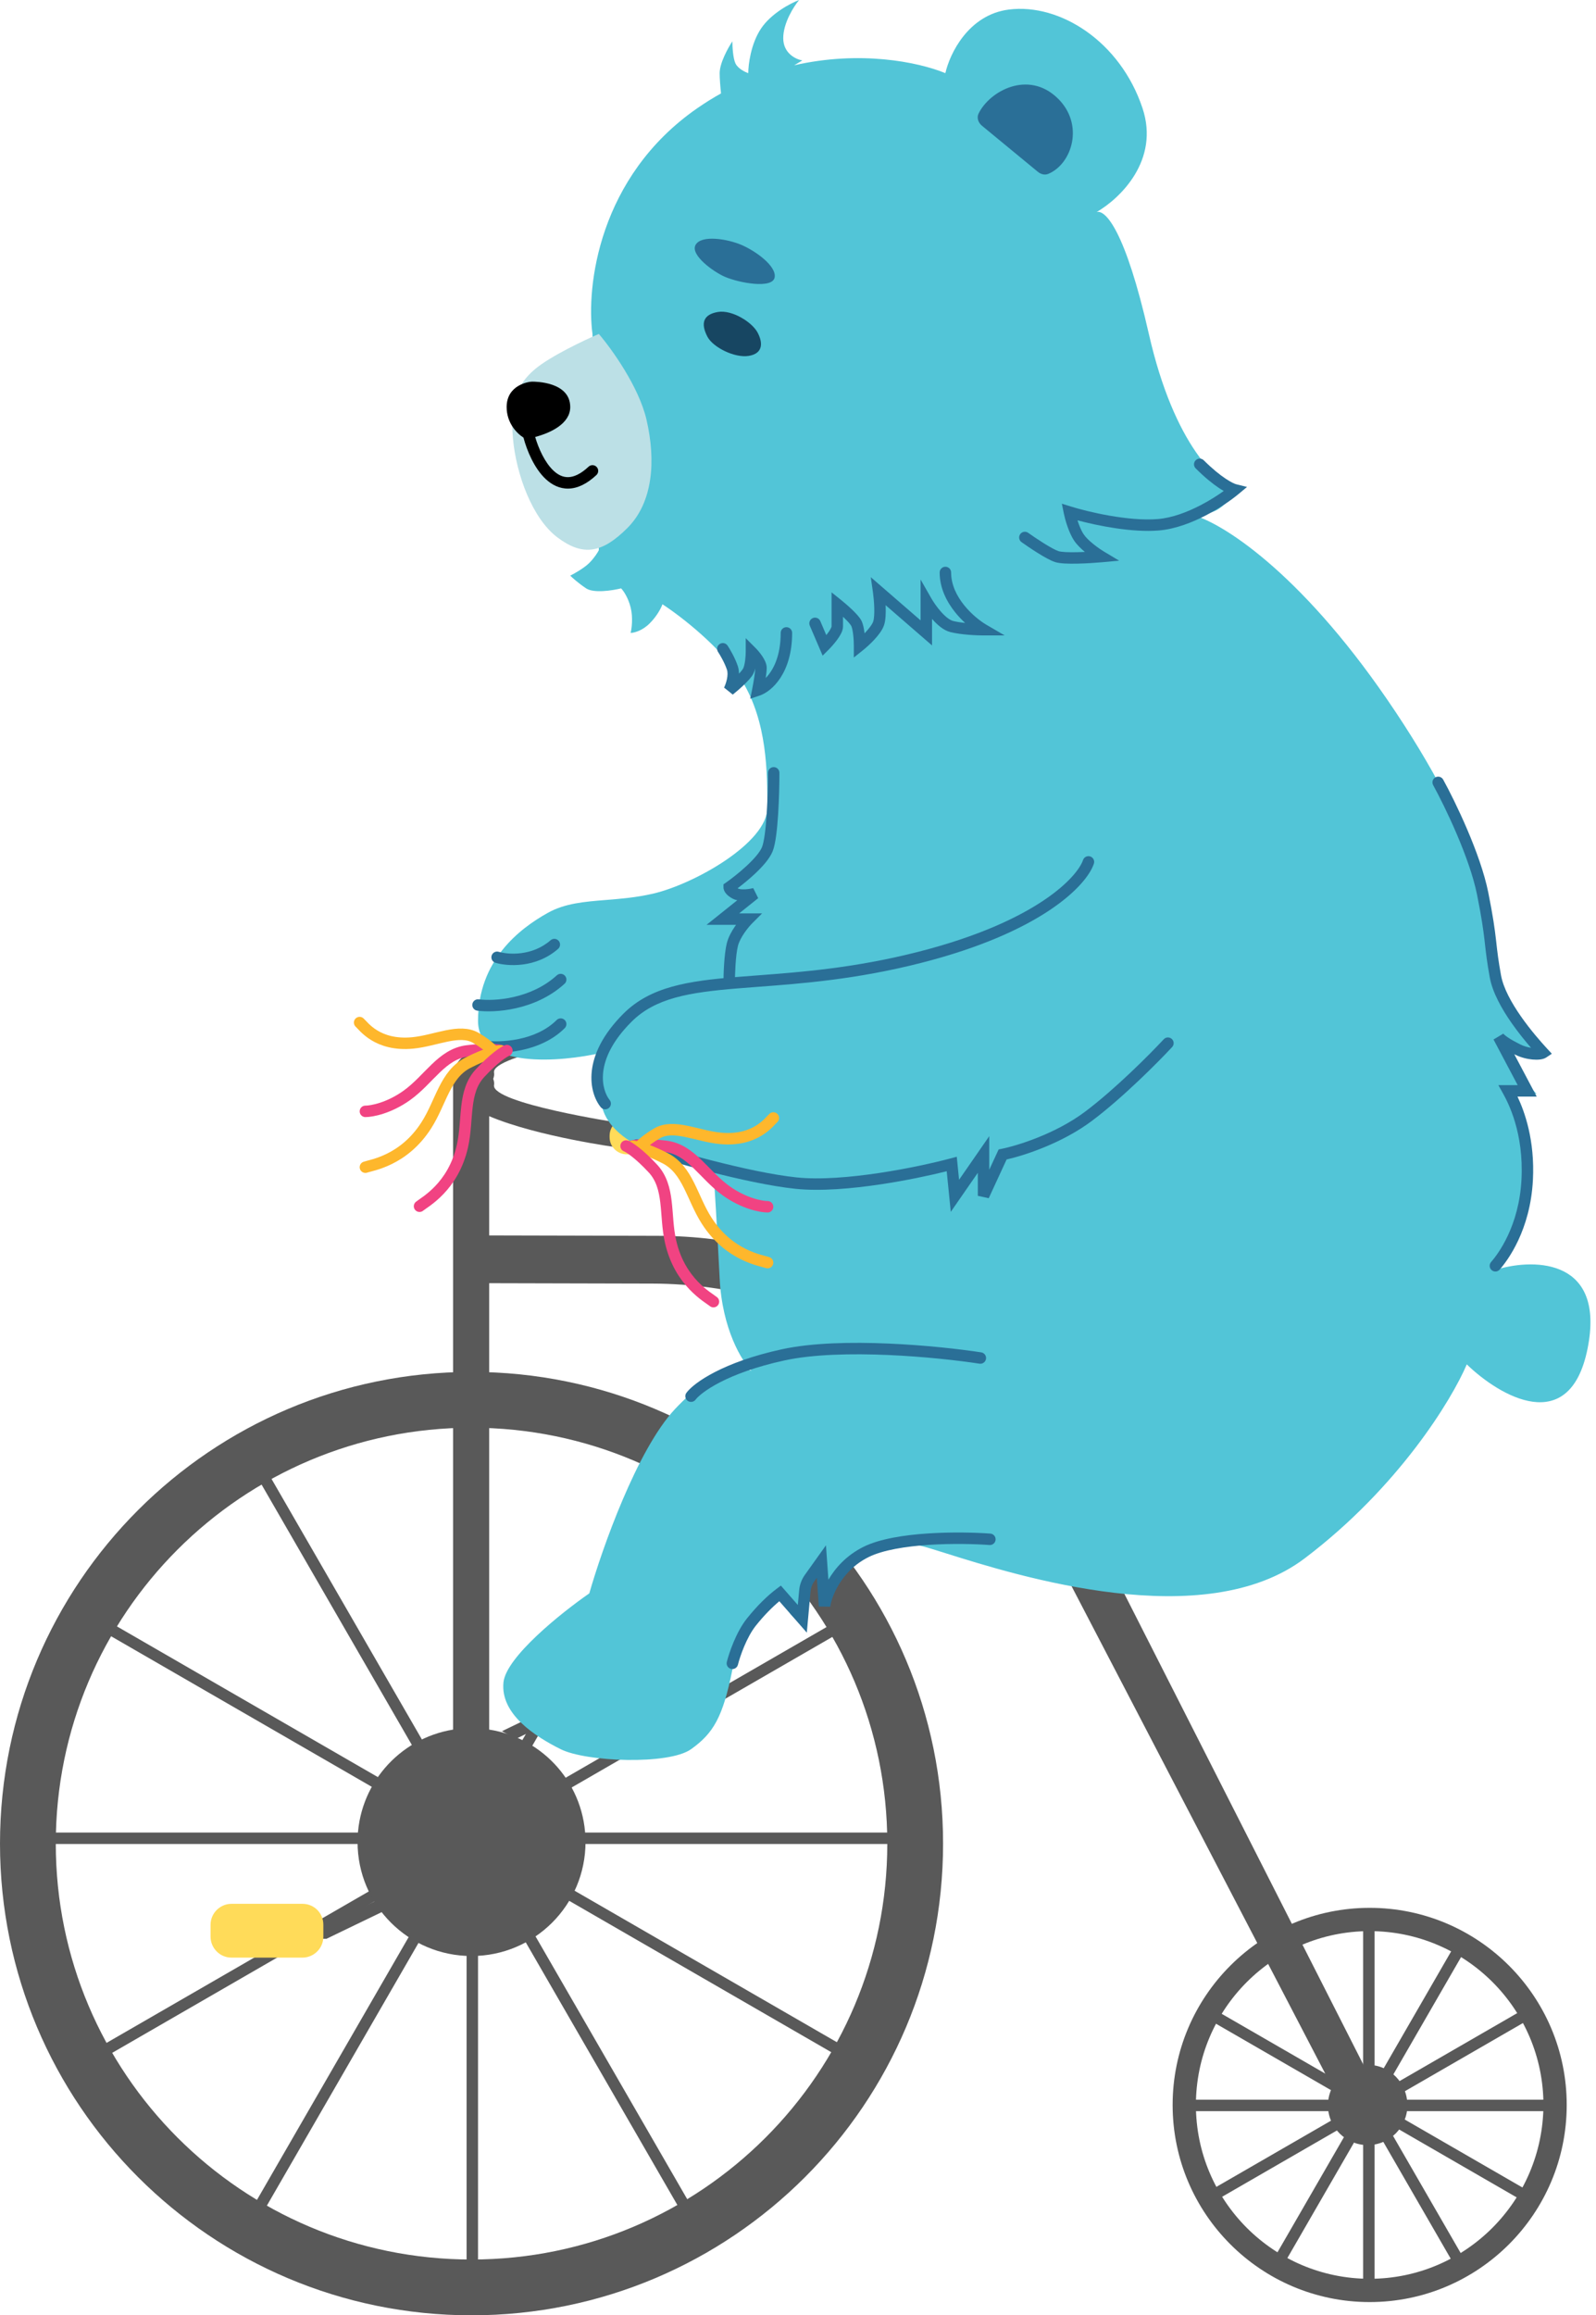 <svg width="251" height="364" viewBox="0 0 251 364" fill="none" xmlns="http://www.w3.org/2000/svg">
<path d="M215.278 301.5V360.5" stroke="#595959" stroke-width="1.8" stroke-linecap="round"/>
<path d="M200.528 356.548L230.028 305.452" stroke="#595959" stroke-width="1.8" stroke-linecap="round"/>
<path d="M189.73 345.75L240.826 316.25" stroke="#595959" stroke-width="1.8" stroke-linecap="round"/>
<path d="M200.528 305.452L230.028 356.548" stroke="#595959" stroke-width="1.8" stroke-linecap="round"/>
<path d="M240.826 345.75L189.731 316.25" stroke="#595959" stroke-width="1.8" stroke-linecap="round"/>
<path d="M185.778 331H244.778" stroke="#595959" stroke-width="1.8" stroke-linecap="round"/>
<path d="M74.278 219V359" stroke="#595959" stroke-width="1.8" stroke-linecap="round"/>
<path d="M39.278 349.622L109.278 228.378" stroke="#595959" stroke-width="1.8" stroke-linecap="round"/>
<path d="M13.656 324L134.9 254" stroke="#595959" stroke-width="1.8" stroke-linecap="round"/>
<path d="M13.656 254L134.9 324" stroke="#595959" stroke-width="1.8" stroke-linecap="round"/>
<path d="M39.278 228.378L109.278 349.622" stroke="#595959" stroke-width="1.8" stroke-linecap="round"/>
<path d="M4.278 289H144.278" stroke="#595959" stroke-width="1.8" stroke-linecap="round"/>
<path d="M74.158 215.684C33.197 215.684 0 248.882 0 289.842C0 330.802 33.197 364 74.158 364C115.118 364 148.316 330.802 148.316 289.842C148.316 248.882 115.118 215.684 74.158 215.684ZM74.158 355.227C38.057 355.227 8.773 325.943 8.773 289.842C8.773 253.741 38.057 224.457 74.158 224.457C110.259 224.457 139.543 253.741 139.543 289.842C139.543 325.943 110.259 355.227 74.158 355.227Z" fill="#595959"/>
<path d="M215.406 299.94C198.302 299.94 184.417 313.825 184.417 330.929C184.417 348.032 198.302 361.917 215.406 361.917C232.509 361.917 246.394 348.032 246.394 330.929C246.394 313.825 232.509 299.94 215.406 299.94ZM215.406 358.257C200.321 358.257 188.078 346.013 188.078 330.929C188.078 315.844 200.321 303.6 215.406 303.6C230.49 303.6 242.734 315.844 242.734 330.929C242.67 346.013 230.49 358.257 215.406 358.257Z" fill="#595959"/>
<path d="M95.599 266.868H89.918L78.937 272.169L81.146 273.369L89.792 269.14L95.599 269.014V266.868Z" fill="#595959"/>
<path d="M45.74 304.799H51.357L62.339 299.497L60.193 298.298L51.483 302.59L45.74 302.653V304.799Z" fill="#595959"/>
<path d="M215.089 324.617C214.9 324.617 214.647 324.617 214.458 324.68L167.06 231.336C160.686 220.228 151.661 211.139 140.994 204.765V194.225H137.208V202.619C126.92 197.254 115.307 194.288 103.316 194.288L76.934 194.225V175.48C84.508 178.699 97.194 180.403 97.194 180.403V176.49C97.194 176.49 77.376 173.461 77.692 170.621C77.755 170.305 77.692 169.926 77.566 169.611C77.692 169.295 77.755 168.917 77.692 168.601C77.376 165.761 97.194 162.732 97.194 162.732V158.819C97.194 158.819 72.012 162.164 71.444 168.412H71.254V271.917C62.734 273.306 56.233 280.69 56.233 289.589C56.233 299.498 64.249 307.513 74.158 307.513C84.066 307.513 92.082 299.498 92.082 289.589C92.082 280.627 85.518 273.243 76.934 271.917V201.736L102.622 201.799C127.046 201.862 149.641 214.989 161.696 236.258L209.535 328.151C209.093 328.972 208.841 329.981 208.841 330.991C208.841 334.463 211.681 337.24 215.089 337.24C218.561 337.24 221.337 334.399 221.337 330.991C221.337 327.457 218.561 324.617 215.089 324.617Z" fill="#595959"/>
<path d="M90.423 271.034H101.594C103.361 271.034 104.876 269.582 104.876 267.752V265.859C104.876 264.092 103.424 262.577 101.594 262.577H90.423C88.593 262.577 87.141 264.029 87.141 265.859V267.752C87.141 269.582 88.593 271.034 90.423 271.034Z" fill="#FFDB59"/>
<path d="M47.569 299.308H36.398C34.63 299.308 33.116 300.76 33.116 302.59V304.484C33.116 306.251 34.567 307.766 36.398 307.766H47.569C49.336 307.766 50.851 306.314 50.851 304.484V302.59C50.851 300.76 49.399 299.308 47.569 299.308Z" fill="#FFDB59"/>
<path d="M105.021 163.426H98.583C97.068 163.426 95.869 162.227 95.869 160.712V160.522C95.869 159.008 97.068 157.809 98.583 157.809H105.021C106.535 157.809 107.734 159.008 107.734 160.522V160.712C107.734 162.227 106.535 163.426 105.021 163.426Z" fill="#FFDB59"/>
<path d="M105.021 181.476H98.583C97.068 181.476 95.869 180.277 95.869 178.762V178.573C95.869 177.058 97.068 175.859 98.583 175.859H105.021C106.535 175.859 107.734 177.058 107.734 178.573V178.762C107.734 180.214 106.535 181.476 105.021 181.476Z" fill="#FFDB59"/>
<path d="M156.205 193.214C156.205 194.603 148.569 195.739 139.102 195.739C129.635 195.739 121.998 194.603 121.998 193.214C121.998 191.826 129.635 190.69 139.102 190.69C148.506 190.69 156.205 191.826 156.205 193.214Z" fill="#FFDB59"/>
<path d="M156.205 190.69H121.998V193.214H156.205V190.69Z" fill="#FFDB59"/>
<path d="M156.205 190.69C156.205 192.078 148.569 193.215 139.102 193.215C129.635 193.215 121.998 192.078 121.998 190.69C121.998 189.302 129.635 188.165 139.102 188.165C148.506 188.229 156.205 189.365 156.205 190.69Z" fill="#595959"/>
<path fill-rule="evenodd" clip-rule="evenodd" d="M113.394 14.685C113.278 13.578 113.179 12.371 113.179 11.5C113.179 9.9 114.512 7.5 115.179 6.5C115.179 7.333 115.279 9.2 115.679 10C116.079 10.8 117.179 11.333 117.679 11.5C117.679 10.167 118.079 6.9 119.679 4.5C121.279 2.1 124.345 0.5 125.679 0C124.845 1 123.179 3.6 123.179 6C123.179 8.4 125.179 9.333 126.179 9.5L124.902 10.266C135.167 7.916 144.291 9.7 148.678 11.5C149.345 8.5 152.278 2.3 158.678 1.5C166.678 0.5 176.178 6.5 179.678 17C182.409 25.191 176.169 31.195 172.457 33.343C173.819 32.914 176.961 36.142 180.678 52.5C184.678 70.1 191.678 76.167 194.678 77C194.178 77.667 192.878 79.2 191.678 80C190.478 80.8 188.512 81 187.678 81C192.012 82.167 204.178 89.6 218.178 110C233.144 131.808 234.58 144.107 235.307 150.34C235.431 151.395 235.533 152.276 235.678 153C236.478 157 241.012 163.333 243.178 166C242.678 166 241.378 165.9 240.178 165.5C238.978 165.1 237.678 164 237.178 163.5C237.678 165 238.778 168.2 239.178 169C239.578 169.8 241.012 171.333 241.678 172L237.678 171C238.845 172.5 240.978 177.4 240.178 185C239.378 192.6 236.845 197.833 235.678 199.5C241.512 197.833 252.478 198 249.678 212C246.878 226 235.845 219.5 230.678 214.5C228.345 220 219.978 233.8 205.178 245C189.365 256.967 160.035 247.745 148.727 244.19C146.805 243.586 145.404 243.145 144.678 243C140.763 242.217 138.688 243.273 136.771 244.249C136.24 244.519 135.721 244.783 135.178 245C133.178 245.8 130.678 250 129.678 252C129.345 251.667 128.678 250.6 128.678 249C128.678 247.4 129.345 246 129.678 245.5C128.512 246.5 126.178 248.9 126.178 250.5C126.178 252.1 126.512 254.5 126.678 255.5C126.012 255.167 124.578 254.3 124.178 253.5C123.778 252.7 123.345 251.167 123.178 250.5C121.012 252 116.378 256.5 115.178 262.5C113.678 270 112.178 272.5 108.678 275C105.178 277.5 92.178 277 88.178 275C84.178 273 78.678 269.5 79.178 264.5C79.578 260.5 88.345 253.5 92.679 250.5C94.679 243.5 100.179 227.9 106.179 221.5C112.179 215.1 116.679 214.833 118.179 215.5C116.679 214 113.579 209 113.179 201C112.779 193 112.345 186 112.179 183.5C107.012 183 96.279 180.4 94.679 174C93.079 167.6 94.012 165.667 94.679 165.5C88.179 167 75.179 168.1 75.179 160.5C75.179 151 81.679 146 86.179 143.5C88.864 142.008 91.906 141.763 95.304 141.488C97.6 141.303 100.058 141.105 102.679 140.5C109.179 139 120.679 132.5 120.679 127C120.679 121.5 120.679 113.5 116.679 107C113.479 101.8 107.012 96.833 104.179 95C104.012 95.5 103.379 96.8 102.179 98C100.979 99.2 99.679 99.5 99.179 99.5C99.345 98.833 99.579 97.1 99.179 95.5C98.779 93.9 98.012 92.833 97.679 92.5C96.345 92.833 93.379 93.3 92.179 92.5C90.979 91.7 90.012 90.833 89.679 90.5C90.345 90.167 91.879 89.3 92.679 88.5C93.479 87.7 94.012 86.833 94.179 86.5L93.178 52.5C92.178 45.167 94.079 27.8 109.679 17C110.911 16.147 112.152 15.377 113.394 14.685Z" fill="#52C5D7"/>
<path d="M84.178 58C86.578 56 91.845 53.5 94.178 52.5C96.178 54.833 100.479 60.8 101.679 66C103.179 72.5 102.679 79 98.679 83C94.679 87 91.679 87.5 87.679 84.5C83.679 81.5 81.178 74.5 80.678 69C80.178 63.5 81.178 60.5 84.178 58Z" fill="#BCE0E6"/>
<path fill-rule="evenodd" clip-rule="evenodd" d="M82.326 68.798C81.273 68.123 79.679 66.5 79.679 64C79.679 60.5 83.179 60 83.679 60C84.179 60 89.679 60 89.679 64C89.679 66.609 86.576 68.066 84.166 68.696C84.691 70.504 85.689 72.734 87.066 74.012C87.787 74.681 88.551 75.034 89.372 75.014C90.201 74.993 91.263 74.586 92.564 73.371C92.927 73.032 93.497 73.051 93.836 73.415C94.176 73.778 94.156 74.347 93.793 74.687C92.294 76.087 90.831 76.778 89.417 76.813C87.994 76.849 86.795 76.216 85.841 75.331C84 73.623 82.85 70.78 82.326 68.798Z" fill="black"/>
<path d="M111.262 52.947C112.136 54.606 115.548 56.318 117.759 55.949C119.971 55.581 120.026 53.953 119.152 52.294C118.278 50.635 115.123 48.676 112.911 49.045C110.699 49.414 110.094 50.727 111.262 52.947Z" fill="#174662"/>
<path d="M116.628 38.513C114.441 37.567 110.258 36.861 109.38 38.529C108.555 40.096 112.191 42.734 113.995 43.514C116.25 44.489 121.525 45.454 121.83 43.595C122.12 41.831 118.883 39.487 116.628 38.513Z" fill="#2A6F97"/>
<path d="M163.22 27.01L154.431 19.768C153.857 19.295 153.571 18.529 153.896 17.861C155.623 14.306 161.683 10.995 166.291 15.405C170.584 19.513 168.623 25.776 164.855 27.337C164.302 27.567 163.683 27.391 163.22 27.01Z" fill="#2A6F97"/>
<path fill-rule="evenodd" clip-rule="evenodd" d="M123.678 98.6C124.175 98.6 124.578 99.003 124.578 99.5C124.578 105.816 121.394 108.71 119.463 109.354L117.992 109.844L118.296 108.323C118.377 107.917 118.5 107.255 118.602 106.599C118.697 105.982 118.766 105.427 118.777 105.091C118.702 105.378 118.606 105.657 118.483 105.902C118.33 106.21 118.081 106.527 117.833 106.807C117.575 107.101 117.27 107.408 116.961 107.702C116.343 108.29 115.673 108.857 115.241 109.203L113.873 108.097C114.008 107.828 114.206 107.327 114.322 106.767C114.442 106.193 114.452 105.667 114.325 105.285C113.96 104.191 113.241 102.967 112.93 102.499C112.654 102.086 112.766 101.527 113.179 101.251C113.593 100.975 114.152 101.087 114.427 101.501C114.782 102.033 115.597 103.409 116.032 104.715C116.162 105.105 116.214 105.511 116.216 105.907C116.312 105.807 116.401 105.71 116.483 105.618C116.705 105.365 116.827 105.19 116.873 105.097C117.003 104.838 117.114 104.379 117.186 103.832C117.255 103.308 117.278 102.798 117.278 102.5V100.327L118.815 101.864C119.098 102.146 119.511 102.615 119.862 103.134C120.037 103.394 120.209 103.684 120.339 103.982C120.466 104.272 120.578 104.626 120.578 105C120.578 105.411 120.508 106.009 120.423 106.591C121.561 105.428 122.778 103.238 122.778 99.5C122.778 99.003 123.181 98.6 123.678 98.6Z" fill="#2A6F97"/>
<path fill-rule="evenodd" clip-rule="evenodd" d="M148.679 89.1C149.176 89.1 149.579 89.503 149.579 90C149.579 91.923 150.455 93.687 151.63 95.148C152.804 96.609 154.217 97.689 155.132 98.223L158.008 99.9H154.679C153.664 99.9 151.172 99.801 149.46 99.373C148.378 99.103 147.39 98.209 146.657 97.386C146.63 97.357 146.604 97.327 146.579 97.298V101.471L139.279 95.144C139.283 95.249 139.287 95.355 139.291 95.46C139.32 96.414 139.288 97.517 139.032 98.285C138.766 99.083 138.104 99.912 137.501 100.562C136.87 101.241 136.187 101.846 135.741 102.203L134.279 103.373V101.5C134.279 101.111 134.255 100.47 134.184 99.838C134.109 99.166 133.995 98.645 133.874 98.403C133.827 98.31 133.705 98.135 133.483 97.882C133.272 97.643 133.008 97.375 132.721 97.102C132.674 97.057 132.626 97.013 132.579 96.968V98.5C132.579 98.916 132.417 99.316 132.262 99.62C132.096 99.947 131.878 100.278 131.654 100.583C131.204 101.195 130.672 101.779 130.315 102.136L129.375 103.076L127.351 98.355C127.156 97.898 127.367 97.368 127.824 97.173C128.281 96.977 128.81 97.189 129.006 97.645L129.949 99.847C130.036 99.739 130.122 99.628 130.203 99.517C130.396 99.255 130.552 99.012 130.657 98.805C130.752 98.618 130.773 98.523 130.777 98.502C130.778 98.498 130.779 98.497 130.779 98.5V93.127L132.241 94.297C132.673 94.643 133.343 95.21 133.961 95.798C134.27 96.092 134.575 96.399 134.834 96.693C135.081 96.973 135.33 97.29 135.484 97.597C135.752 98.135 135.888 98.91 135.965 99.566C136.038 99.491 136.11 99.415 136.182 99.338C136.769 98.704 137.191 98.117 137.325 97.715C137.469 97.283 137.521 96.469 137.491 95.515C137.463 94.599 137.367 93.683 137.288 93.127L136.947 90.742L144.779 97.529V91.111L146.46 94.053C146.768 94.592 147.332 95.439 148 96.189C148.701 96.975 149.379 97.497 149.897 97.627C150.45 97.765 151.115 97.866 151.785 97.938C151.256 97.45 150.723 96.893 150.227 96.276C148.902 94.629 147.779 92.477 147.779 90C147.779 89.503 148.181 89.1 148.679 89.1Z" fill="#2A6F97"/>
<path fill-rule="evenodd" clip-rule="evenodd" d="M188.042 72.364C188.393 72.012 188.963 72.012 189.315 72.364C190.678 73.726 191.841 74.646 192.728 75.239C193.638 75.847 194.211 76.081 194.397 76.127L196.116 76.557L194.755 77.691C193.706 78.565 191.852 79.876 189.643 81.024C187.442 82.167 184.821 83.183 182.253 83.397C178.057 83.747 172.66 82.657 169.454 81.802C169.698 82.567 170.032 83.408 170.427 84.001C170.749 84.484 171.328 85.039 171.979 85.56C172.616 86.07 173.257 86.498 173.641 86.728L176.006 88.147L173.26 88.396C172.328 88.481 170.856 88.583 169.46 88.612C168.762 88.627 168.072 88.624 167.47 88.591C166.894 88.559 166.317 88.495 165.894 88.354C165.177 88.115 164.132 87.515 163.189 86.926C162.216 86.318 161.251 85.658 160.655 85.232C160.251 84.943 160.157 84.381 160.446 83.977C160.735 83.572 161.297 83.479 161.702 83.768C162.273 84.176 163.207 84.815 164.143 85.399C165.108 86.002 165.98 86.485 166.463 86.646C166.64 86.705 167.009 86.762 167.571 86.794C168.108 86.824 168.749 86.827 169.422 86.813C169.818 86.804 170.221 86.79 170.616 86.771C169.995 86.253 169.354 85.635 168.93 84.999C168.028 83.647 167.468 81.535 167.296 80.677L166.998 79.188L168.447 79.641C171.087 80.466 177.483 81.988 182.104 81.603C184.336 81.417 186.714 80.516 188.814 79.426C190.233 78.689 191.493 77.882 192.454 77.191C192.227 77.058 191.985 76.907 191.728 76.736C190.733 76.071 189.479 75.074 188.042 73.636C187.691 73.285 187.691 72.715 188.042 72.364Z" fill="#2A6F97"/>
<path fill-rule="evenodd" clip-rule="evenodd" d="M121.679 120.6C122.176 120.6 122.579 121.003 122.579 121.5C122.579 123.097 122.528 125.617 122.377 127.995C122.301 129.183 122.199 130.347 122.064 131.347C121.932 132.324 121.759 133.223 121.514 133.834C121.031 135.041 119.806 136.37 118.615 137.473C117.725 138.297 116.779 139.063 115.998 139.652C116.024 139.666 116.052 139.68 116.081 139.695C116.261 139.785 116.644 139.841 117.182 139.814C117.683 139.788 118.175 139.698 118.46 139.627L119.241 141.203L116.244 143.6H119.851L118.315 145.136C118.02 145.432 117.53 145.989 117.071 146.659C116.605 147.338 116.214 148.069 116.052 148.718C115.682 150.196 115.579 153.156 115.579 154.5C115.579 154.997 115.176 155.4 114.679 155.4C114.182 155.4 113.779 154.997 113.779 154.5C113.779 153.177 113.875 150.004 114.305 148.282C114.543 147.331 115.069 146.395 115.586 145.641C115.642 145.559 115.699 145.479 115.756 145.4H111.113L115.949 141.531C115.715 141.482 115.486 141.41 115.276 141.305C114.789 141.061 114.433 140.782 114.188 140.49C113.965 140.224 113.779 139.875 113.779 139.5V139.031L114.162 138.763C114.968 138.199 116.235 137.224 117.392 136.152C118.585 135.047 119.526 133.959 119.843 133.166C119.998 132.777 120.15 132.071 120.28 131.106C120.408 130.164 120.506 129.046 120.58 127.88C120.729 125.549 120.779 123.069 120.779 121.5C120.779 121.003 121.182 120.6 121.679 120.6ZM87.856 147.907C88.183 148.281 88.145 148.85 87.771 149.177C84.257 152.252 79.763 151.915 77.92 151.362C77.444 151.219 77.174 150.717 77.317 150.241C77.459 149.765 77.961 149.495 78.437 149.638C79.927 150.085 83.7 150.348 86.586 147.823C86.96 147.495 87.529 147.533 87.856 147.907Z" fill="#2A6F97"/>
<path fill-rule="evenodd" clip-rule="evenodd" d="M88.844 153.395C89.179 153.762 89.152 154.332 88.784 154.666C84.116 158.909 77.709 159.245 75.059 158.892C74.567 158.826 74.221 158.374 74.286 157.881C74.352 157.388 74.805 157.042 75.297 157.108C77.647 157.421 83.441 157.091 87.573 153.334C87.941 153 88.51 153.027 88.844 153.395Z" fill="#2A6F97"/>
<path fill-rule="evenodd" clip-rule="evenodd" d="M88.815 160.364C89.166 160.715 89.166 161.285 88.815 161.636C86.85 163.602 84.29 164.618 81.95 165.106C79.608 165.594 77.405 165.572 76.059 165.392C75.567 165.326 75.221 164.874 75.286 164.381C75.352 163.888 75.805 163.542 76.297 163.608C77.451 163.762 79.449 163.789 81.582 163.344C83.716 162.899 85.907 161.998 87.542 160.364C87.894 160.012 88.463 160.012 88.815 160.364Z" fill="#2A6F97"/>
<path fill-rule="evenodd" clip-rule="evenodd" d="M171.463 134.646C171.935 134.803 172.19 135.313 172.032 135.785C171.439 137.563 169.319 140.254 165.104 143.073C160.852 145.916 154.378 148.952 144.901 151.372C134.701 153.976 126.171 154.619 119.19 155.144C118.067 155.229 116.984 155.311 115.94 155.397C108.34 156.025 103.051 156.9 99.315 160.636C93.169 166.782 94.729 171.529 95.875 172.93C96.19 173.315 96.133 173.882 95.748 174.197C95.364 174.511 94.797 174.455 94.482 174.07C92.628 171.804 91.388 166.018 98.042 159.364C102.306 155.1 108.267 154.225 115.792 153.603C116.849 153.516 117.941 153.433 119.07 153.348C126.05 152.822 134.42 152.19 144.456 149.628C153.779 147.248 160.055 144.284 164.103 141.577C168.188 138.846 169.918 136.437 170.325 135.215C170.482 134.744 170.992 134.489 171.463 134.646Z" fill="#2A6F97"/>
<path fill-rule="evenodd" clip-rule="evenodd" d="M225.745 122.211C226.18 121.972 226.728 122.131 226.967 122.566C228.808 125.913 232.832 134.181 234.061 140.324C234.816 144.098 235.07 145.997 235.26 147.647C235.286 147.868 235.31 148.084 235.334 148.298C235.488 149.667 235.637 150.991 236.064 153.339C236.428 155.34 237.707 157.666 239.216 159.821C240.708 161.954 242.353 163.82 243.34 164.89L244.055 165.664L243.178 166.249C242.871 166.454 242.483 166.533 242.17 166.569C241.824 166.609 241.427 166.609 241.01 166.571C240.179 166.496 239.192 166.263 238.276 165.805C238.233 165.783 238.19 165.762 238.148 165.74L241.673 172.4H238.654C239.768 174.75 241.408 179.259 241.077 185.547C240.663 193.409 237.11 198.16 235.856 199.593C235.528 199.967 234.96 200.005 234.586 199.677C234.212 199.35 234.174 198.781 234.501 198.407C235.581 197.174 238.893 192.791 239.28 185.453C239.667 178.088 237.183 173.361 236.392 171.937L235.649 170.6H238.684L234.883 163.421L236.427 162.501C236.488 162.591 236.706 162.809 237.201 163.138C237.668 163.448 238.3 163.804 239.081 164.195C239.632 164.471 240.234 164.643 240.783 164.73C239.867 163.671 238.772 162.326 237.741 160.854C236.2 158.651 234.729 156.06 234.293 153.661C233.855 151.251 233.7 149.875 233.545 148.498C233.521 148.285 233.497 148.071 233.472 147.853C233.287 146.253 233.041 144.402 232.296 140.677C231.125 134.819 227.216 126.754 225.39 123.434C225.15 122.998 225.309 122.451 225.745 122.211Z" fill="#2A6F97"/>
<path fill-rule="evenodd" clip-rule="evenodd" d="M184.291 163.34C184.655 163.679 184.676 164.248 184.338 164.612C182.158 166.96 176.582 172.572 171.719 176.22C167.044 179.726 161.119 181.651 158.307 182.286L155.496 188.377L153.779 188V184.381L149.526 190.523L148.887 184.134C146.315 184.779 142.551 185.587 138.537 186.19C133.966 186.876 129 187.307 125.084 186.895C117.382 186.084 105.07 182.523 99.902 180.857C99.429 180.704 99.169 180.197 99.322 179.724C99.475 179.251 99.982 178.991 100.455 179.143C105.621 180.81 117.775 184.316 125.273 185.105C128.957 185.493 133.741 185.09 138.27 184.41C142.785 183.732 146.977 182.789 149.447 182.13L150.469 181.858L150.831 185.477L155.579 178.619V183.902L157.053 180.707L157.502 180.617C159.921 180.134 165.981 178.273 170.639 174.78C175.375 171.228 180.866 165.707 183.019 163.388C183.357 163.023 183.927 163.002 184.291 163.34Z" fill="#2A6F97"/>
<path fill-rule="evenodd" clip-rule="evenodd" d="M139.73 211.226C145.552 211.477 151.035 212.106 154.315 212.61C154.806 212.686 155.143 213.146 155.068 213.637C154.992 214.128 154.533 214.465 154.042 214.39C150.821 213.894 145.404 213.273 139.652 213.024C133.884 212.775 127.853 212.905 123.37 213.879C118.836 214.865 115.537 216.132 113.265 217.3C110.965 218.483 109.779 219.532 109.398 220.04C109.1 220.438 108.536 220.518 108.138 220.22C107.741 219.922 107.66 219.358 107.958 218.96C108.577 218.135 110.042 216.934 112.442 215.7C114.87 214.451 118.32 213.135 122.987 212.121C127.704 211.095 133.923 210.975 139.73 211.226Z" fill="#2A6F97"/>
<path fill-rule="evenodd" clip-rule="evenodd" d="M145.983 241.077C149.742 240.832 153.46 240.933 155.745 241.102C156.241 241.139 156.613 241.571 156.576 242.066C156.539 242.562 156.108 242.934 155.612 242.898C153.398 242.734 149.765 242.635 146.099 242.873C142.398 243.114 138.807 243.692 136.581 244.805C132.122 247.034 130.715 251.319 130.573 252.599L128.781 252.564L128.459 248.056L128.041 248.64C127.721 249.088 127.526 249.613 127.477 250.162L126.885 256.674L122.565 251.737C121.448 252.664 120.181 253.938 118.881 255.562C117.403 257.41 116.375 260.427 116.052 261.718C115.931 262.2 115.442 262.494 114.96 262.373C114.478 262.253 114.185 261.764 114.305 261.282C114.649 259.907 115.754 256.59 117.476 254.438C119.115 252.388 120.735 250.833 122.139 249.78L122.806 249.279L125.472 252.326L125.684 249.999C125.763 249.132 126.071 248.302 126.577 247.594L129.898 242.944L130.284 248.35C131.357 246.518 133.092 244.537 135.776 243.195C138.35 241.908 142.259 241.319 145.983 241.077Z" fill="#2A6F97"/>
<path d="M78.966 165.221C78.466 165.054 76.666 164.821 73.466 165.221C69.466 165.721 67.466 169.721 63.966 172.221C61.166 174.221 58.466 174.721 57.466 174.721" stroke="#F14382" stroke-width="1.8" stroke-linecap="round"/>
<path d="M78.746 165.206C78.219 165.221 76.448 165.617 73.578 167.087C69.99 168.925 69.365 173.293 67.045 176.914C63.466 182.5 58.405 183.158 57.466 183.5" stroke="#FEB72C" stroke-width="1.8" stroke-linecap="round"/>
<path d="M78.031 165.842C77.85 165.473 76.965 164.426 74.867 163.187C72.244 161.64 68.546 163.615 64.902 163.964C59.281 164.501 57.131 161.245 56.556 160.762" stroke="#FEB72C" stroke-width="1.8" stroke-linecap="round"/>
<path d="M79.719 165.169C79.229 165.363 77.7 166.341 75.506 168.704C72.763 171.659 73.67 175.976 72.728 180.173C71.275 186.646 66.745 188.995 65.979 189.638" stroke="#F14382" stroke-width="1.8" stroke-linecap="round"/>
<path d="M99.216 180.221C99.716 180.054 101.516 179.821 104.716 180.221C108.716 180.721 110.716 184.721 114.216 187.221C117.016 189.221 119.716 189.721 120.716 189.721" stroke="#F14382" stroke-width="1.8" stroke-linecap="round"/>
<path d="M99.436 180.206C99.963 180.221 101.734 180.617 104.604 182.087C108.192 183.925 108.816 188.293 111.137 191.914C114.716 197.5 119.776 198.158 120.716 198.5" stroke="#FEB72C" stroke-width="1.8" stroke-linecap="round"/>
<path d="M100.151 180.842C100.331 180.473 101.217 179.426 103.315 178.187C105.937 176.64 109.635 178.615 113.28 178.964C118.9 179.501 121.05 176.245 121.626 175.762" stroke="#FEB72C" stroke-width="1.8" stroke-linecap="round"/>
<path d="M98.462 180.169C98.952 180.363 100.481 181.341 102.676 183.704C105.418 186.659 104.512 190.976 105.454 195.173C106.906 201.646 111.436 203.995 112.202 204.638" stroke="#F14382" stroke-width="1.8" stroke-linecap="round"/>
</svg>
